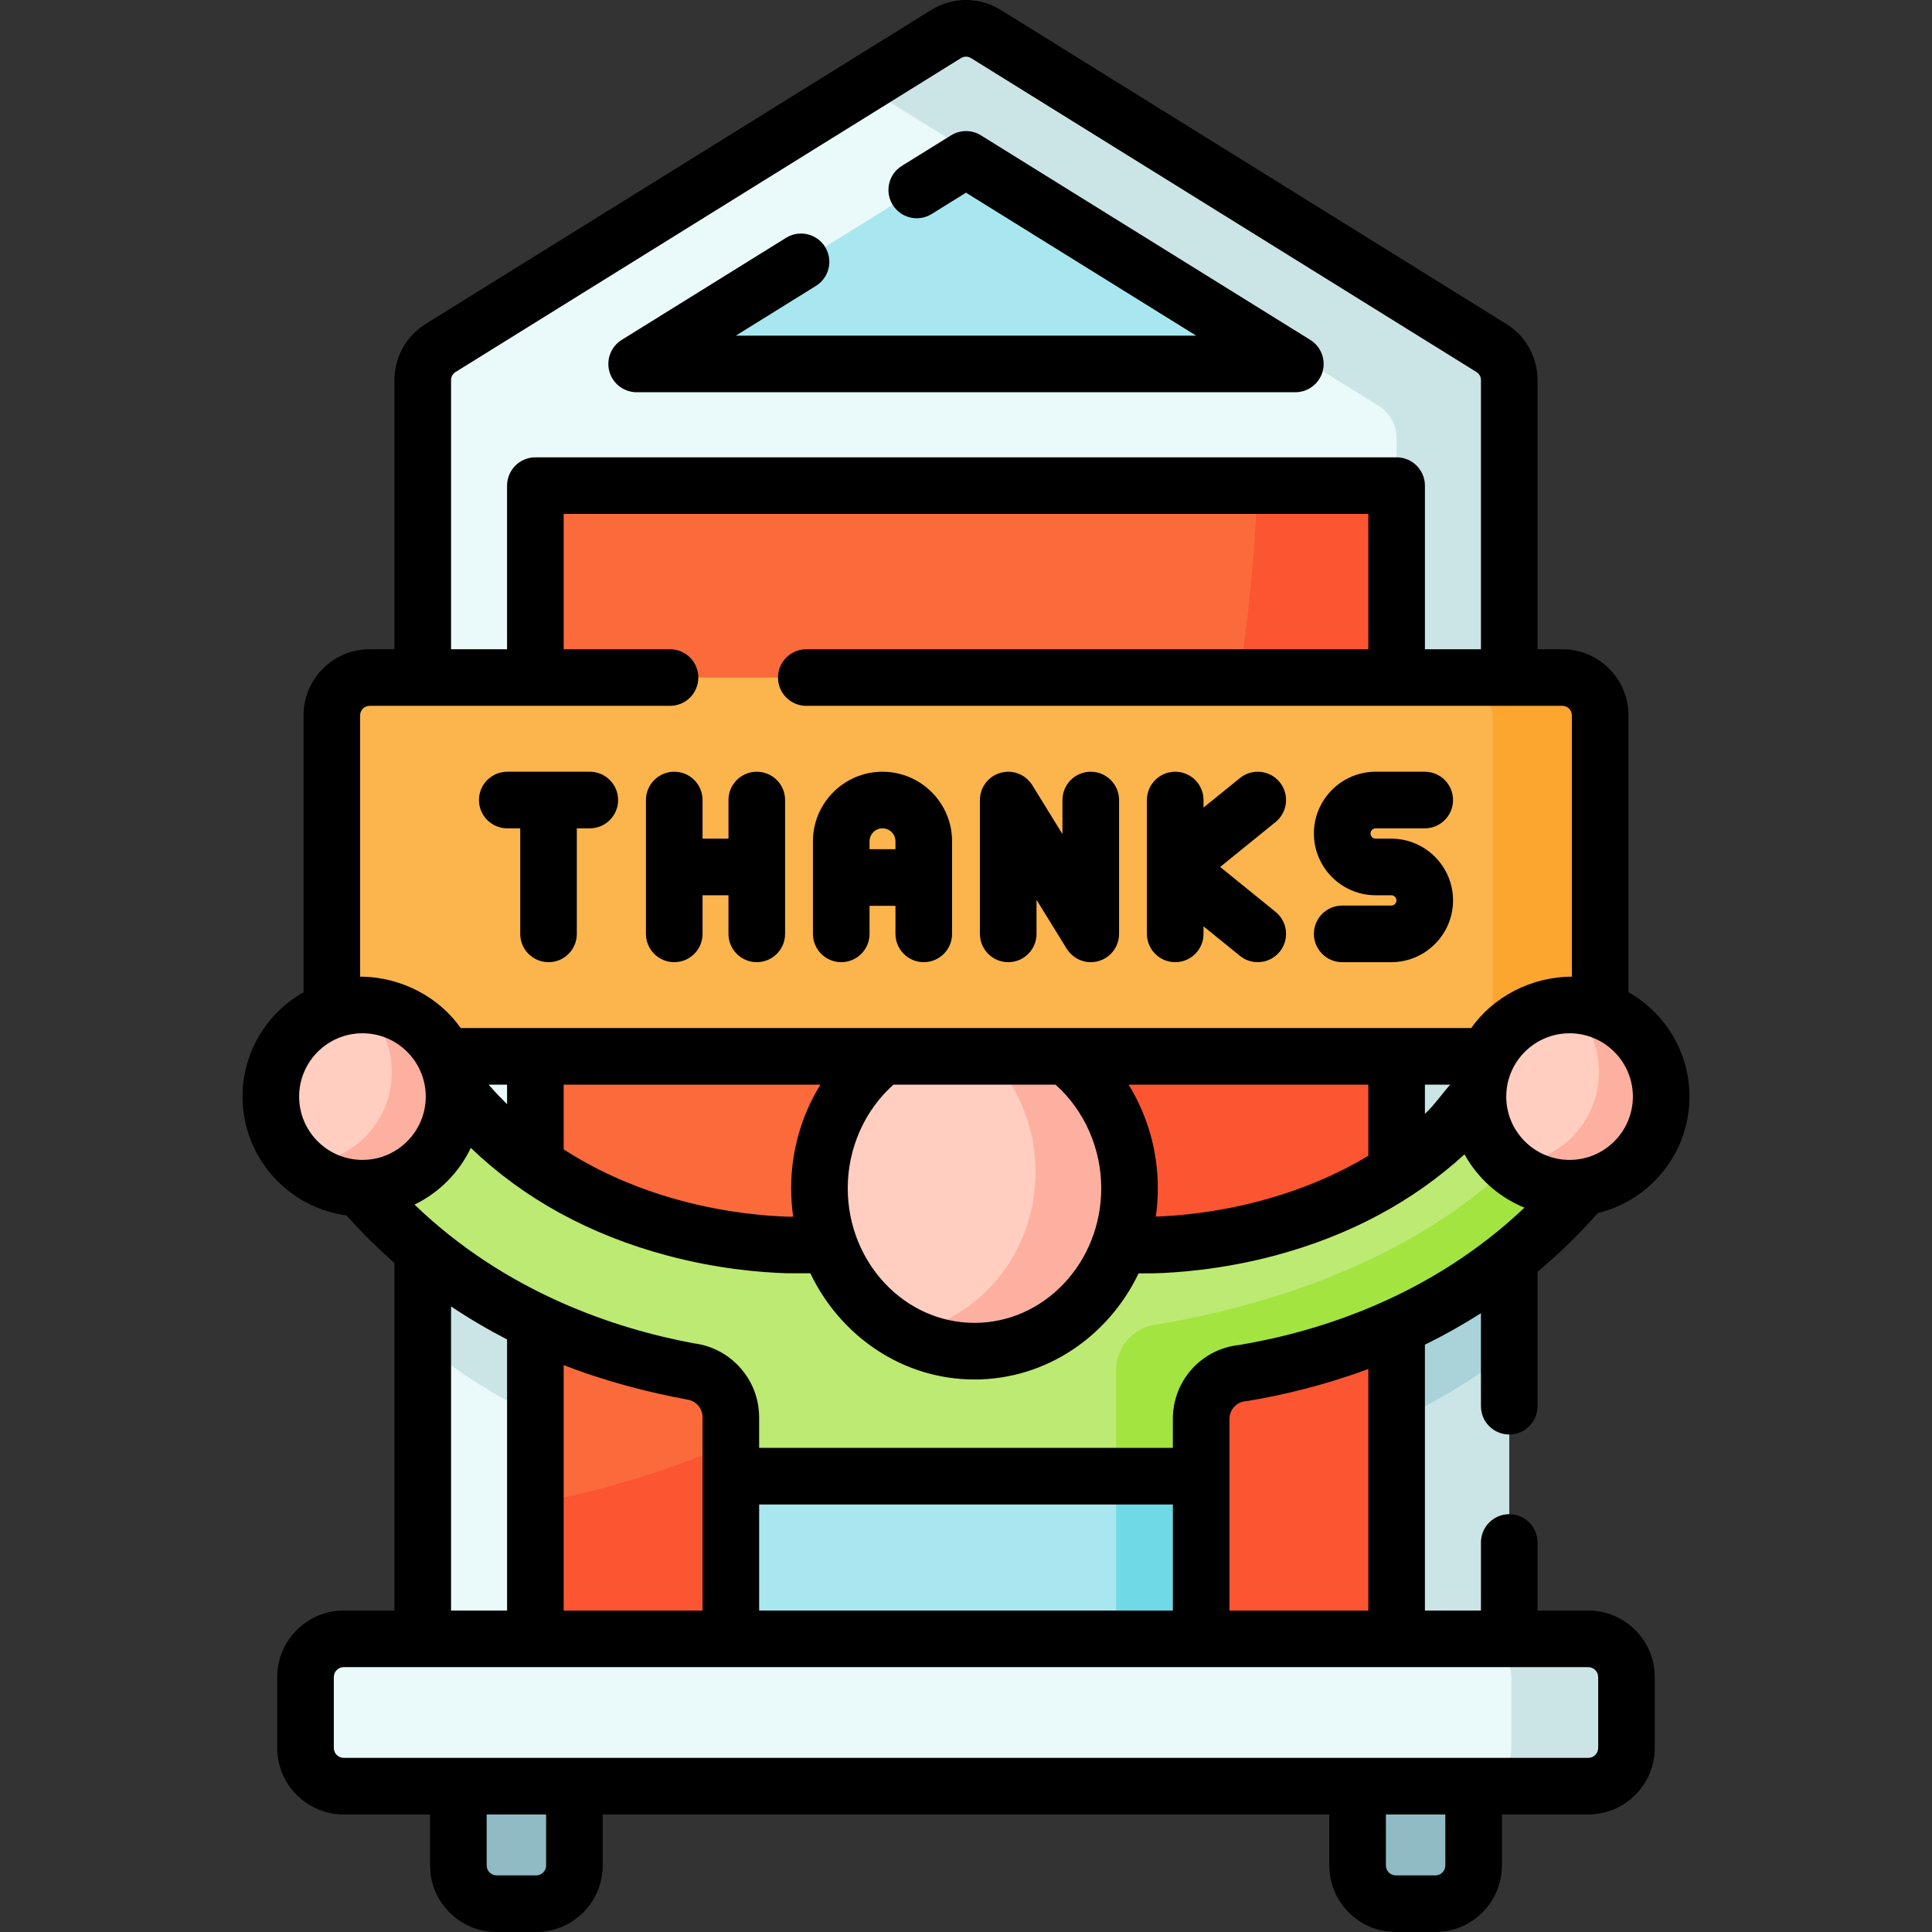 <svg id="Capa_1" enable-background="new 0 0 512.019 512.019" height="512" viewBox="0 0 512.019 512.019" width="512" xmlns="http://www.w3.org/2000/svg"><rect x="0" y="0" width="512.019" height="512.019" fill="#333333" stroke="none"/><g><g><g fill="#90bac4"><path d="m380.411 504.519h-10.494c-5.593 0-10.128-4.534-10.128-10.128v-24.126h30.749v24.126c.001 5.593-4.534 10.128-10.127 10.128z"/><path d="m142.102 504.519h-10.494c-5.593 0-10.128-4.534-10.128-10.128v-24.126h30.749v24.126c.001 5.593-4.534 10.128-10.127 10.128z"/></g><g><g><g><g><g><path d="m399.981 100.741v343.284h-287.943v-343.284c0-3.468 1.784-6.686 4.731-8.52l133.948-83.197c3.248-2.005 7.337-2.005 10.585 0l133.947 83.197c2.937 1.834 4.732 5.052 4.732 8.52z" fill="#eaf9fa"/></g><g><path d="m399.981 100.741v343.284h-29.851v-327.938c0-3.468-1.794-6.686-4.731-8.52l-133.948-83.197c-1.043-.642-2.175-1.083-3.338-1.313l22.604-14.033c3.248-2.005 7.337-2.005 10.585 0l133.947 83.197c2.937 1.834 4.732 5.052 4.732 8.52z" fill="#cbe5e7"/></g><path d="m399.981 307.12v51.061c-7.648 6.074-15.557 11.016-23.426 15.056-16.81 8.61-33.449 13.071-47.021 15.336-6.335.541-11.207 5.844-11.207 12.199v43.253h-124.635v-43.714c0-6.165-4.581-11.367-10.696-12.149l-.501-.07c-20.358-3.739-46.831-12.399-70.457-32.116v-50.409c2.706 1.253 5.142 3.188 7.027 5.684 14.454 19.115 34.542 32.216 59.691 38.942 12.72 3.398 23.696 4.27 29.881 4.451 0 0 96.449.02 96.709.02 6.024-.13 17.381-.922 30.633-4.471 25.15-6.726 45.237-19.827 59.692-38.942 1.232-1.625 2.696-3.018 4.31-4.131z" fill="#cbe5e7"/><path d="m395.67 311.25c-9.985 13.205-22.673 23.521-37.847 30.865v39.159c6.118-2.166 12.409-4.799 18.732-8.037 7.869-4.04 15.777-8.981 23.426-15.056v-51.061c-1.614 1.113-3.078 2.506-4.311 4.13z" fill="#a9d3d8"/><g><path d="m168.724 96.45 87.285-54.213 87.283 54.213z" fill="#a8e7ef"/></g><g><path d="m141.889 128.698h228.241v315.327h-228.241z" fill="#fb6a3b"/><path d="m370.13 128.698v315.327h-228.241v-45.638c164.861-30.963 188.767-198.34 191.374-269.689z" fill="#fb5532"/></g></g><g><g><path d="m420.922 473.37h-329.827c-5.593 0-10.128-4.534-10.128-10.128v-18.786c0-5.593 4.534-10.128 10.128-10.128h329.826c5.593 0 10.128 4.534 10.128 10.128v18.786c0 5.594-4.534 10.128-10.127 10.128z" fill="#eaf9fa"/><path d="m431.051 444.457v18.785c0 5.593-4.541 10.134-10.134 10.134h-30.512c5.593 0 10.134-4.541 10.134-10.134v-18.785c0-5.593-4.541-10.124-10.134-10.124h30.512c5.594-.001 10.134 4.53 10.134 10.124z" fill="#cbe5e7"/></g></g></g></g></g></g><g><path d="m416.6 280.375c-7.519-3.001-16.051-.285-20.934 6.173-14.454 19.117-34.537 32.22-59.691 38.945-13.25 3.542-24.608 4.333-30.631 4.471-.258-.008-96.707-.02-96.707-.02-6.187-.186-17.164-1.051-29.88-4.451-25.154-6.725-45.237-19.827-59.691-38.945-4.883-6.458-13.414-9.174-20.933-6.173-11.714 4.675-15.032 18.536-8.027 27.828 27.607 36.615 65.374 50.225 92.386 55.19l.51.065c6.11.785 10.686 5.986 10.686 12.146v58.728h124.644v-58.26c0-6.358 4.866-11.658 11.2-12.201 27.149-4.545 66.554-17.814 95.095-55.668 7.005-9.293 3.687-23.153-8.027-27.828z" fill="#bcea73"/><path d="m424.629 308.203c-14.274 18.925-31.264 31.705-48.074 40.326-16.81 8.61-33.449 13.071-47.021 15.346-6.335.541-11.207 5.844-11.207 12.199v58.258h-22.533v-71.179c0-6.355 4.872-11.658 11.207-12.199 13.572-2.275 32.768-6.726 52.134-15.346 19.376-8.62 38.912-21.401 53.186-40.326 3.428-4.551 4.391-10.204 3.087-15.326.401.12.802.261 1.193.421 11.717 4.671 15.035 18.533 8.028 27.826z" fill="#a3e440"/><path d="m193.687 391.214h124.644v43.118h-124.644z" fill="#a8e7ef"/><path d="m295.794 391.214h22.533v43.117h-22.533z" fill="#70d9e6"/></g><g><ellipse cx="258.26" cy="314.899" fill="#ffcec0" rx="41.086" ry="43.193"/><path d="m299.349 314.898c0 23.86-18.4 43.19-41.09 43.19-6.75 0-13.12-1.71-18.74-4.74 19.76-3.13 34.91-21.06 34.91-42.71 0-16.75-9.07-31.27-22.33-38.44 2.01-.33 4.07-.49 6.16-.49 22.69-.001 41.09 19.34 41.09 43.19z" fill="#fdb0a0"/></g><g><g><path d="m414.075 279.956h-316.132c-5.523 0-10-4.477-10-10v-80.392c0-5.523 4.477-10 10-10h316.132c5.523 0 10 4.477 10 10v80.392c0 5.522-4.477 10-10 10z" fill="#fcb44d"/><path d="m424.079 189.559v80.4c0 5.52-4.48 10-10 10h-28.54c5.52 0 10-4.48 10-10v-80.4c0-5.52-4.48-10-10-10h28.54c5.52 0 10 4.48 10 10z" fill="#fca62f"/></g><circle cx="96.053" cy="290.62" fill="#ffcec0" r="24.279"/><path d="m120.329 290.619c0 13.41-10.87 24.28-24.28 24.28-6.35 0-12.14-2.44-16.46-6.44 13.4-.02 24.25-10.88 24.25-24.28 0-7.05-3.01-13.41-7.81-17.84h.02c13.41 0 24.28 10.87 24.28 24.28z" fill="#fdb0a0"/></g><g><circle cx="415.966" cy="290.62" fill="#ffcec0" r="24.279"/><path d="m440.239 290.619c0 13.41-10.87 24.28-24.27 24.28-6.35 0-12.14-2.44-16.47-6.44 13.39-.01 24.25-10.88 24.25-24.28 0-7.05-3.01-13.41-7.81-17.84h.03c13.4 0 24.27 10.87 24.27 24.28z" fill="#fdb0a0"/></g><g><path d="m168.724 103.949h174.568c3.35 0 6.293-2.222 7.212-5.442.919-3.222-.41-6.661-3.255-8.429l-87.284-54.212c-2.424-1.507-5.491-1.507-7.914 0l-13.051 8.105c-3.519 2.186-4.6 6.81-2.414 10.328 2.186 3.519 6.81 4.599 10.328 2.414l9.094-5.647 60.994 37.883h-121.987l21.232-13.188c3.519-2.186 4.6-6.81 2.414-10.328s-6.81-4.598-10.328-2.414l-43.566 27.059c-2.846 1.768-4.174 5.207-3.255 8.429.919 3.221 3.863 5.442 7.212 5.442z"/><path d="m91.823 322.109c4.077 4.57 8.384 8.811 12.714 12.606v92.114h-13.442c-9.72 0-17.628 7.908-17.628 17.628v18.786c0 9.72 7.908 17.628 17.628 17.628h22.884v13.519c0 9.721 7.909 17.63 17.63 17.63h10.49c9.721 0 17.63-7.909 17.63-17.63v-13.52h192.56v13.519c0 9.721 7.909 17.63 17.63 17.63h10.49c9.721 0 17.63-7.909 17.63-17.63v-13.519h22.882c9.72 0 17.628-7.908 17.628-17.628v-18.786c0-9.72-7.908-17.628-17.628-17.628h-13.441v-18.04c0-4.143-3.358-7.5-7.5-7.5s-7.5 3.357-7.5 7.5v18.04h-14.847v-70.459c4.944-2.429 9.914-5.197 14.847-8.348v24.653c0 4.143 3.358 7.5 7.5 7.5s7.5-3.357 7.5-7.5v-35.63c5.5-4.589 10.857-9.742 15.967-15.544 13.923-3.374 24.297-15.935 24.297-30.88 0-11.852-6.526-22.202-16.169-27.665v-73.392c0-9.649-7.851-17.5-17.5-17.5h-6.595v-71.326c0-6.101-3.094-11.666-8.278-14.886l-133.947-83.195c-5.704-3.543-12.789-3.541-18.492 0l-133.95 83.195c-5.183 3.22-8.277 8.785-8.277 14.886v71.326h-6.593c-9.649 0-17.5 7.851-17.5 17.5v73.392c-9.643 5.463-16.169 15.813-16.169 27.665.001 16.088 12.02 29.413 27.549 31.489zm270.81 104.719h-36.802v-50.756c0-2.483 1.866-4.517 4.341-4.729.2-.018.399-.042.598-.075 9.467-1.585 20.393-4.202 31.863-8.458zm-57.117-89.367c6.017-.138 18.226-.935 32.396-4.724 19.683-5.261 36.518-14.272 50.212-26.814 3.505 6.35 9.118 11.376 15.89 14.135-24.77 23.463-54.116 32.763-75.462 36.373-10.127 1.036-17.722 9.422-17.722 19.642v7.642h-109.642v-8.109c0-9.903-7.407-18.323-17.232-19.586-20.762-3.842-49.857-13.408-74.097-36.779 6.521-3.158 11.804-8.483 14.915-15.031 14.011 13.441 31.459 23.027 52.046 28.529 13.076 3.496 24.621 4.49 31.816 4.706l6.122.001c7.969 16.665 24.47 28.145 43.502 28.145 19.025 0 35.522-11.472 43.494-28.128 1.615-.001 3.546-.002 3.762-.002zm78.829-50.006c-2.1 2.322-4.399 5.642-6.712 7.736v-7.736zm-21.712 18.852c-8.553 5.138-18.101 9.135-28.595 11.94-11.82 3.16-22.069 3.989-27.728 4.185.353-2.459.539-4.974.539-7.533 0-9.851-2.75-19.345-7.755-27.443h63.538v18.851zm-82.897-18.852c7.634 6.81 12.113 16.875 12.113 27.443 0 19.68-15.068 35.69-33.59 35.69s-33.59-16.011-33.59-35.69c0-10.568 4.479-20.634 12.113-27.443zm-69.526 34.989h-1.459c-5.277-.164-15.842-.932-28.058-4.196-11.626-3.108-22.079-7.681-31.31-13.644v-17.148h68.04c-5.005 8.099-7.755 17.592-7.755 27.443.002 2.563.189 5.082.542 7.545zm-75.826-29.819c-1.691-1.658-3.321-3.381-4.889-5.17h4.889zm47.662 78.272c2.361.304 4.142 2.328 4.142 4.708v51.224h-36.804v-65.061c11.457 4.486 23.271 7.403 32.662 9.129zm19.142 27.817h109.644v28.118h-109.644zm214.777-91.315c-9.252 0-16.779-7.526-16.779-16.778s7.527-16.779 16.779-16.779 16.779 7.527 16.779 16.779-7.527 16.778-16.779 16.778zm-296.428-206.661c0-.879.446-1.68 1.192-2.144l133.949-83.195c.821-.51 1.842-.51 2.663 0l133.947 83.195c.747.464 1.192 1.265 1.192 2.144v71.326h-14.847v-43.359c0-4.143-3.358-7.5-7.5-7.5h-228.249c-4.142 0-7.5 3.357-7.5 7.5v43.359h-14.847zm-24.094 158.103v-69.277c0-1.379 1.122-2.5 2.5-2.5h79.625c4.142 0 7.5-3.357 7.5-7.5s-3.358-7.5-7.5-7.5h-28.185v-35.859h213.249v35.859h-148.95c-4.142 0-7.5 3.357-7.5 7.5s3.358 7.5 7.5 7.5h200.392c1.378 0 2.5 1.121 2.5 2.5v69.277c-10.772 0-20.913 5.392-26.663 13.614h-267.805c-5.75-8.222-15.89-13.614-26.663-13.614zm-16.168 31.779c0-9.252 7.527-16.779 16.779-16.779s16.779 7.527 16.779 16.779-7.527 16.778-16.779 16.778-16.779-7.526-16.779-16.778zm40.262 55.611c4.927 3.299 9.899 6.203 14.847 8.755v71.842h-14.847zm25.193 148.158c0 1.45-1.18 2.63-2.63 2.63h-10.49c-1.45 0-2.63-1.18-2.63-2.63v-13.519h15.75zm238.31 0c0 1.45-1.18 2.63-2.63 2.63h-10.49c-1.45 0-2.63-1.18-2.63-2.63v-13.519h15.75zm40.509-31.147c0 1.449-1.179 2.628-2.628 2.628h-329.826c-1.449 0-2.628-1.179-2.628-2.628v-18.786c0-1.449 1.179-2.628 2.628-2.628h329.826c1.449 0 2.628 1.179 2.628 2.628z"/><path d="m134.435 219.525h3.436v27.97c0 4.143 3.358 7.5 7.5 7.5s7.5-3.357 7.5-7.5v-27.97h3.436c4.142 0 7.5-3.357 7.5-7.5s-3.358-7.5-7.5-7.5h-21.872c-4.142 0-7.5 3.357-7.5 7.5s3.358 7.5 7.5 7.5z"/><path d="m178.69 254.994c4.142 0 7.5-3.357 7.5-7.5v-10.234h6.873v10.234c0 4.143 3.358 7.5 7.5 7.5s7.5-3.357 7.5-7.5v-35.47c0-4.143-3.358-7.5-7.5-7.5s-7.5 3.357-7.5 7.5v10.235h-6.873v-10.235c0-4.143-3.358-7.5-7.5-7.5s-7.5 3.357-7.5 7.5v35.47c0 4.143 3.358 7.5 7.5 7.5z"/><path d="m222.945 254.994c4.142 0 7.5-3.357 7.5-7.5v-7.434h6.873v7.434c0 4.143 3.358 7.5 7.5 7.5s7.5-3.357 7.5-7.5v-24.533c0-10.166-8.271-18.437-18.437-18.437s-18.436 8.271-18.436 18.437v24.533c0 4.143 3.358 7.5 7.5 7.5zm10.936-35.469c1.895 0 3.437 1.542 3.437 3.437v2.1h-6.873v-2.1c0-1.895 1.542-3.437 3.436-3.437z"/><path d="m289.073 204.525c-4.142 0-7.5 3.357-7.5 7.5v9.019s-8.015-12.986-8.026-13.003c-1.327-2.11-3.67-3.516-6.346-3.516-4.142 0-7.5 3.357-7.5 7.5v35.47c0 4.143 3.358 7.5 7.5 7.5s7.5-3.357 7.5-7.5v-9.019s8.008 12.975 8.016 12.986c1.325 2.119 3.673 3.532 6.356 3.532 4.142 0 7.5-3.357 7.5-7.5v-35.47c0-4.142-3.358-7.499-7.5-7.499z"/><path d="m303.956 247.494c0 4.143 3.358 7.5 7.5 7.5s7.5-3.357 7.5-7.5v-1.997l9.649 7.823c1.39 1.126 3.06 1.674 4.719 1.674 2.183 0 4.348-.948 5.83-2.776 2.609-3.218 2.115-7.94-1.102-10.55l-14.688-11.909 14.688-11.909c3.217-2.608 3.711-7.331 1.102-10.549-2.609-3.217-7.333-3.71-10.549-1.102l-9.649 7.824v-1.999c0-4.143-3.358-7.5-7.5-7.5s-7.5 3.357-7.5 7.5z"/><path d="m368.717 239.994h-13.005c-4.142 0-7.5 3.357-7.5 7.5s3.358 7.5 7.5 7.5h13.005c9.025 0 16.367-7.342 16.367-16.367 0-9.024-7.342-16.367-16.367-16.367h-4.138c-.754 0-1.367-.613-1.367-1.368 0-.754.613-1.367 1.367-1.367h13.005c4.142 0 7.5-3.357 7.5-7.5s-3.358-7.5-7.5-7.5h-13.005c-9.025 0-16.367 7.342-16.367 16.367s7.342 16.368 16.367 16.368h4.138c.754 0 1.367.613 1.367 1.367s-.613 1.367-1.367 1.367z"/></g></g></svg>